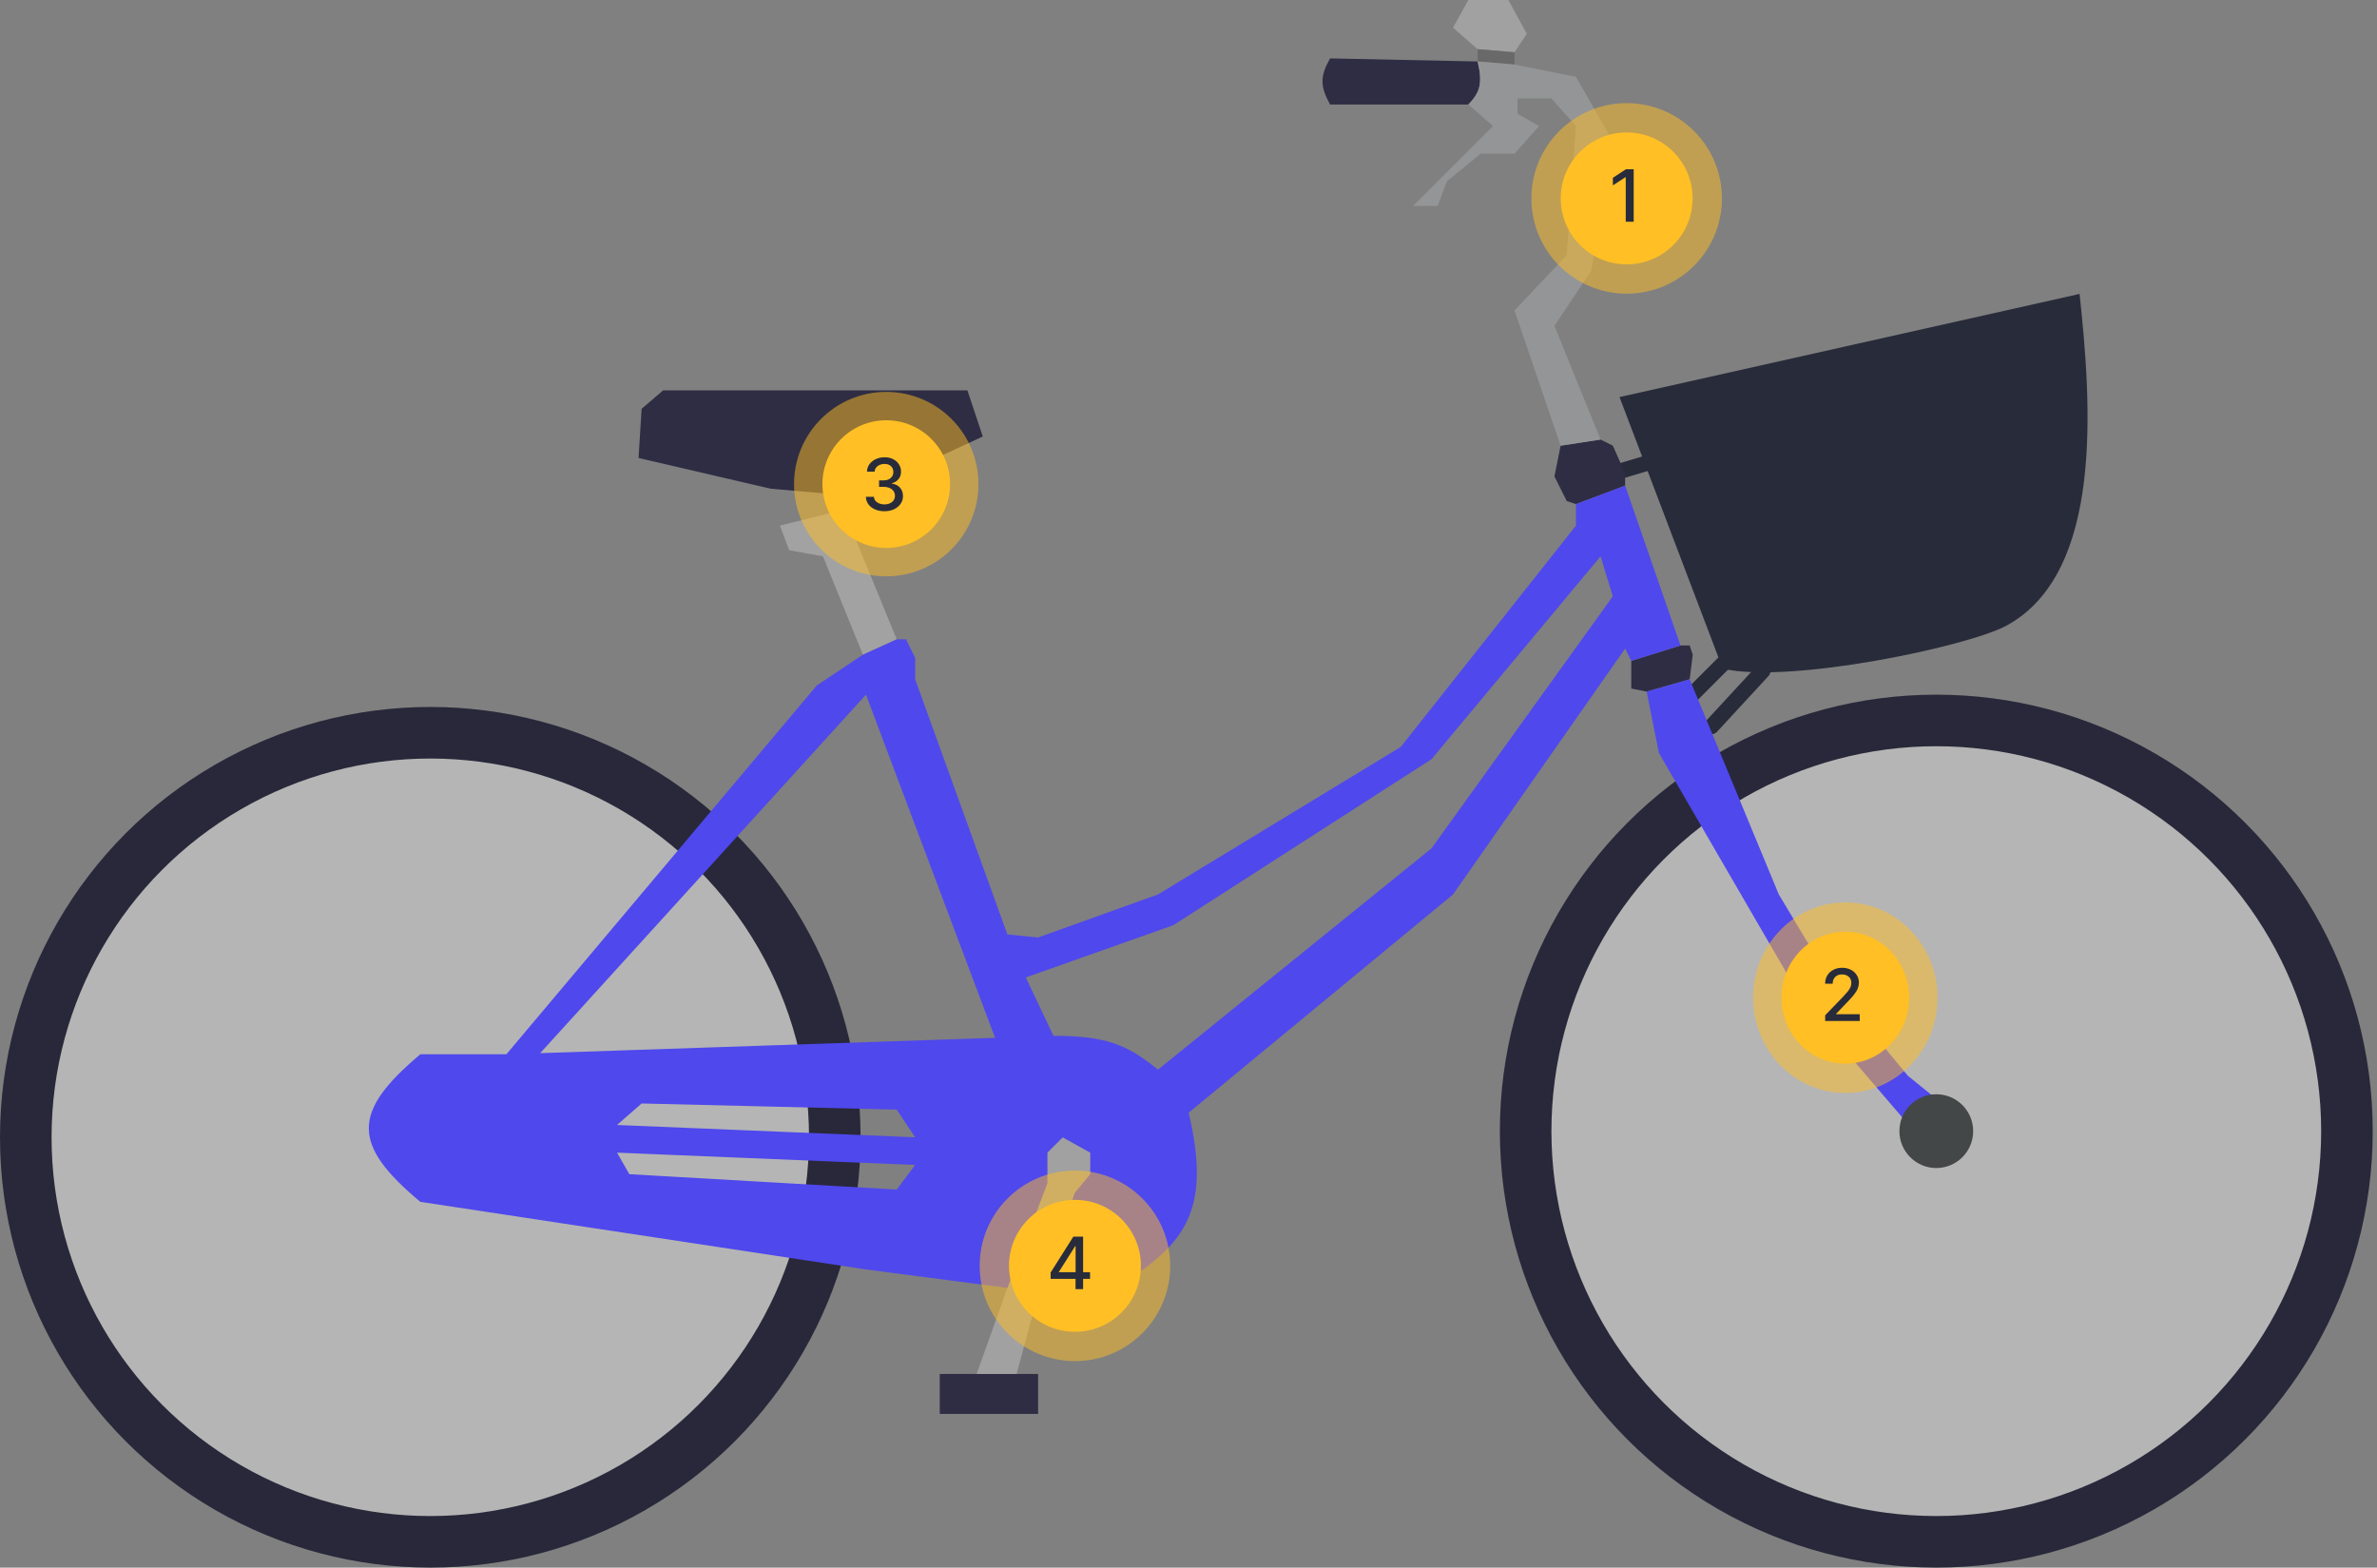 <svg width="461" height="304" viewBox="0 0 461 304" fill="none" xmlns="http://www.w3.org/2000/svg">
<rect x="0" y="0" width="461" height="304" fill="#808080" stroke="none"/>
<line x1="326.939" y1="135.939" x2="334.939" y2="127.939" stroke="#282B3A" stroke-width="3"/>
<path d="M314.094 77.005L334.11 129.671C347.006 132.676 381.683 125.4 389.193 121.294C408.098 110.959 405.583 78.102 403.317 57L314.094 77.005Z" fill="#282B3A"/>
<line x1="313.569" y1="91.563" x2="323.569" y2="88.563" stroke="#282B3A" stroke-width="3"/>
<line x1="331.915" y1="140.88" x2="341.88" y2="130.085" stroke="#282B3A" stroke-width="3" stroke-linecap="round"/>
<circle cx="375.529" cy="219.357" r="79.643" fill="#F7F7F7" fill-opacity="0.45" stroke="#28283A" stroke-width="10"/>
<circle cx="83.451" cy="220.549" r="78.451" fill="#F7F7F7" fill-opacity="0.45" stroke="#28283A" stroke-width="10"/>
<path d="M173.912 123.984L164.374 100.737L166.163 98.353V95.969H163.182V98.949L151.261 101.929L153.049 106.698L159.606 107.89L167.355 126.965L173.912 123.984Z" fill="#A2A2A2"/>
<path d="M302.665 86.431L301.472 92.392L303.857 97.161L305.645 97.757L315.182 94.18V91.796L312.798 86.431L310.414 85.239L302.665 86.431Z" fill="#2E2D44"/>
<path d="M257.959 11.325C255.987 14.821 256.014 16.758 257.959 20.267H284.782C287.121 17.852 287.545 16.041 286.57 11.922L257.959 11.325Z" fill="#2E2D44"/>
<path d="M189.41 266.447H182.257V274.196H201.331V266.447H197.159H189.41Z" fill="#2E2D44"/>
<path d="M195.37 249.757L189.41 266.447H197.159L201.331 250.949L208.484 231.278L211.465 227.702V223.529L206.1 220.549L203.119 223.529V229.49L195.37 249.757Z" fill="#A1A1A1"/>
<path d="M316.374 128.157V133.522L319.355 134.118L327.7 131.733L328.296 126.965L327.7 125.176H325.912L316.374 128.157Z" fill="#2E2D44"/>
<path d="M293.723 10.133L296.108 6.557L292.531 0H284.782L281.802 5.365L286.57 9.537L293.723 10.133Z" fill="#A1A1A1"/>
<path d="M293.723 12.518V10.133L286.57 9.537V11.922L293.723 12.518Z" fill="#696969"/>
<path d="M284.782 20.267L289.551 24.439L274.053 39.937H278.821L280.61 35.169L287.166 29.804H293.723L298.492 24.439L294.319 22.055V19.075H300.876L305.645 24.439L303.857 49.474L293.723 60.204L302.665 86.431L310.414 85.239L301.472 63.184L308.625 52.455L312.798 27.42L305.645 14.902L293.723 12.518L286.57 11.922C287.545 16.041 287.121 17.852 284.782 20.267Z" fill="#949596"/>
<path fill-rule="evenodd" clip-rule="evenodd" d="M305.645 97.757V101.929L271.668 144.847L224.578 173.459L201.331 181.804L195.37 181.208L177.488 131.733V127.561L175.7 123.984H173.912L167.355 126.965L158.414 132.925L98.21 204.455L104.766 204.234L167.951 134.714L192.986 201.26L204.312 200.878L198.947 189.553L227.559 179.42L277.629 147.231L310.414 107.89L312.798 115.639L277.629 164.518L224.578 207.435C218.53 202.469 214.223 200.863 204.312 200.878L192.986 201.26L104.766 204.234L98.21 204.455H96.421H81.519C68.271 215.606 68.128 221.903 81.519 233.067L167.951 246.18L195.37 249.757L203.119 229.49V223.529L206.1 220.549L211.465 223.529V227.702L208.484 231.278L201.331 250.949H213.849C230.345 242.037 234.946 234.788 230.539 215.78L281.802 173.459L315.182 125.773L316.374 128.157L325.912 125.176L315.182 94.18L305.645 97.757ZM124.437 213.992L119.668 218.165L177.488 220.549L173.912 215.184L124.437 213.992ZM177.488 225.914L119.668 223.529L122.053 227.702L173.912 230.682L177.488 225.914Z" fill="#4F48ED"/>
<path d="M319.355 134.118L321.739 146.039L349.755 194.322L374.79 223.529L382.539 218.761L370.021 208.627L355.716 191.341L344.986 173.459L327.7 131.733L319.355 134.118Z" fill="#4F48ED"/>
<path d="M166.163 95.969L190.602 84.643L187.621 75.702H128.61L124.437 79.278L123.841 88.816L149.472 94.776L163.182 95.969H166.163Z" fill="#2E2D44"/>
<circle cx="375.529" cy="219.357" r="7.153" fill="#434748"/>
<ellipse cx="357.882" cy="193.478" rx="17.882" ry="18.478" fill="#FFBF25" fill-opacity="0.5"/>
<ellipse cx="357.882" cy="193.478" rx="12.38" ry="12.793" fill="#FFBF25"/>
<path d="M353.979 198V196.886L357.425 193.317C357.793 192.929 358.096 192.589 358.335 192.298C358.576 192.003 358.757 191.723 358.876 191.457C358.996 191.192 359.055 190.911 359.055 190.612C359.055 190.274 358.976 189.982 358.817 189.737C358.658 189.489 358.441 189.298 358.165 189.165C357.89 189.03 357.58 188.962 357.236 188.962C356.871 188.962 356.553 189.036 356.281 189.185C356.009 189.335 355.801 189.545 355.655 189.817C355.509 190.089 355.436 190.407 355.436 190.771H353.969C353.969 190.152 354.112 189.61 354.397 189.146C354.682 188.682 355.073 188.322 355.57 188.067C356.067 187.808 356.633 187.679 357.266 187.679C357.905 187.679 358.469 187.807 358.956 188.062C359.446 188.314 359.829 188.658 360.104 189.096C360.379 189.53 360.517 190.021 360.517 190.567C360.517 190.945 360.446 191.315 360.303 191.676C360.164 192.037 359.92 192.44 359.572 192.884C359.224 193.325 358.741 193.86 358.121 194.49L356.097 196.608V196.683H360.681V198H353.979Z" fill="#282B3A"/>
<circle cx="171.882" cy="93.882" r="17.882" fill="#FFBF25" fill-opacity="0.5"/>
<circle cx="171.882" cy="93.882" r="12.38" fill="#FFBF25"/>
<path d="M171.524 99.139C170.841 99.139 170.232 99.022 169.695 98.786C169.161 98.551 168.738 98.224 168.427 97.807C168.119 97.386 167.953 96.899 167.93 96.345H169.491C169.511 96.647 169.612 96.909 169.794 97.131C169.98 97.349 170.222 97.519 170.52 97.638C170.818 97.757 171.15 97.817 171.514 97.817C171.915 97.817 172.27 97.747 172.578 97.608C172.89 97.469 173.133 97.275 173.309 97.026C173.485 96.774 173.572 96.484 173.572 96.156C173.572 95.815 173.485 95.515 173.309 95.256C173.137 94.995 172.883 94.789 172.548 94.64C172.217 94.491 171.816 94.416 171.345 94.416H170.485V93.163H171.345C171.723 93.163 172.054 93.095 172.339 92.96C172.628 92.824 172.853 92.635 173.016 92.393C173.178 92.147 173.259 91.861 173.259 91.533C173.259 91.218 173.188 90.944 173.045 90.712C172.906 90.477 172.707 90.293 172.449 90.16C172.194 90.028 171.892 89.962 171.544 89.962C171.213 89.962 170.903 90.023 170.614 90.146C170.329 90.265 170.097 90.437 169.918 90.663C169.739 90.885 169.643 91.151 169.63 91.463H168.143C168.16 90.913 168.322 90.429 168.631 90.011C168.942 89.594 169.353 89.267 169.864 89.032C170.374 88.797 170.941 88.679 171.564 88.679C172.217 88.679 172.78 88.807 173.254 89.062C173.732 89.314 174.099 89.65 174.358 90.071C174.62 90.492 174.749 90.953 174.746 91.453C174.749 92.023 174.59 92.507 174.268 92.905C173.95 93.303 173.526 93.569 172.996 93.705V93.785C173.672 93.888 174.196 94.156 174.567 94.59C174.941 95.024 175.127 95.563 175.124 96.206C175.127 96.766 174.971 97.268 174.656 97.712C174.345 98.156 173.919 98.506 173.379 98.761C172.838 99.013 172.22 99.139 171.524 99.139Z" fill="#282B3A"/>
<circle cx="208.478" cy="245.478" r="18.478" fill="#FFBF25" fill-opacity="0.5"/>
<circle cx="208.478" cy="245.478" r="12.793" fill="#FFBF25"/>
<path d="M203.766 248.011V246.768L208.165 239.818H209.145V241.648H208.523L205.376 246.629V246.709H211.407V248.011H203.766ZM208.593 250V247.634L208.603 247.067V239.818H210.06V250H208.593Z" fill="#282B3A"/>
<circle cx="315.478" cy="38.478" r="18.478" fill="#FFBF25" fill-opacity="0.5"/>
<circle cx="315.478" cy="38.478" r="12.793" fill="#FFBF25"/>
<path d="M316.842 32.818V43H315.301V34.359H315.241L312.805 35.95V34.479L315.346 32.818H316.842Z" fill="#282B3A"/>
</svg>
